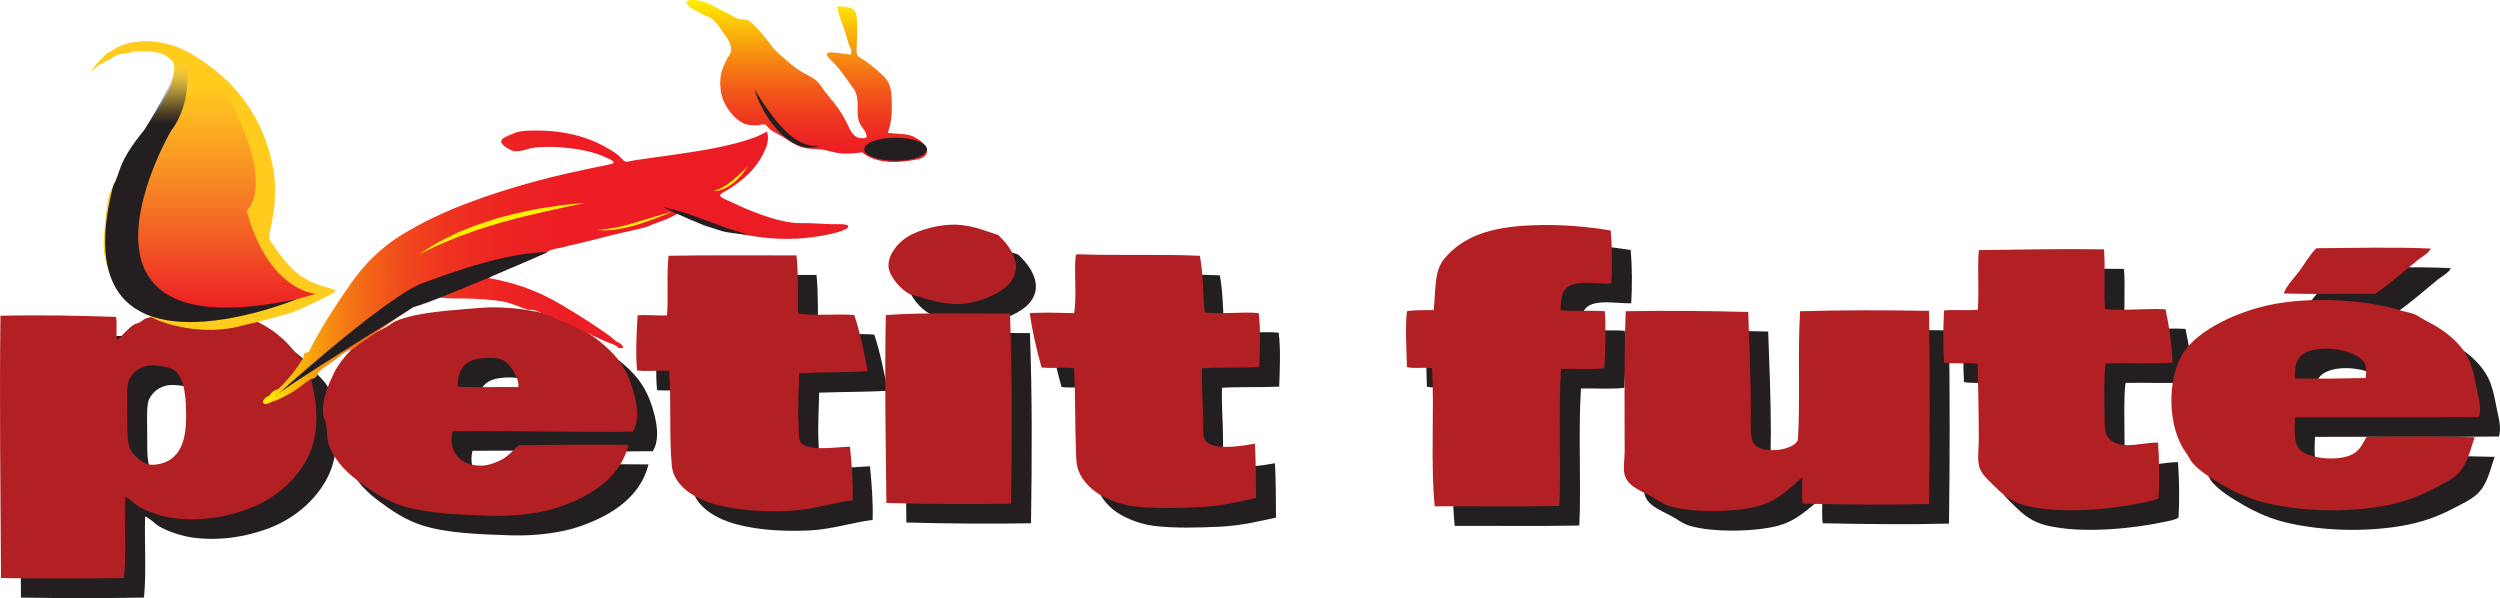 <?xml version="1.0" encoding="utf-8"?>
<!-- Generator: Adobe Illustrator 16.0.4, SVG Export Plug-In . SVG Version: 6.00 Build 0)  -->
<!DOCTYPE svg PUBLIC "-//W3C//DTD SVG 1.1//EN" "http://www.w3.org/Graphics/SVG/1.1/DTD/svg11.dtd">
<svg version="1.1" id="Calque_1" xmlns="http://www.w3.org/2000/svg" xmlns:xlink="http://www.w3.org/1999/xlink" x="0px" y="0px"
	 width="209px" height="50px" viewBox="0 0 209 50" enable-background="new 0 0 209 50" xml:space="preserve">
<g>
	<g>
		<g>
			<path fill-rule="evenodd" clip-rule="evenodd" fill="#231F20" d="M85.119,21.281c1.121,1.047,2.117,2.613,0.982,4.009
				c-0.633,0.778-2.166,1.488-3.576,1.701c-1.436,0.222-2.984-0.217-4.07-0.566c-0.273-0.088-0.559-0.109-0.715-0.189
				c-0.723-0.358-1.727-1.475-1.789-2.304c-0.076-0.955,0.748-1.945,1.477-2.429c0.836-0.556,2.303-0.996,3.531-1.071
				C82.722,20.323,83.914,20.911,85.119,21.281z"/>
			<path fill-rule="evenodd" clip-rule="evenodd" fill="#231F20" d="M136.328,20.905c0.121,1.384,0.125,3.021,0.045,4.447
				c-1.156,0.026-2.314-0.227-3.221,0.063c-0.953,0.304-0.982,1.172-1.029,2.144c1.098,0.131,2.559,0.004,3.711,0.097
				c0.1,1.54,0.049,3.25-0.043,4.763c-1.033,0.143-2.441,0.023-3.623,0.061c-0.238,3.681,0.029,7.721-0.135,11.455
				c-3.359,0.068-7.135,0.012-10.42,0.029c-0.363-3.714-0.02-7.754-0.225-11.545c-0.596-0.106-1.574,0.059-2.102-0.096
				c-0.023-1.498-0.154-3.252,0-4.667c0.629-0.114,1.463-0.084,2.236-0.097c0.199-1.754,0.006-3.273,0.939-4.353
				c1.506-1.745,3.658-2.619,7.469-2.744C132.228,20.386,134.376,20.582,136.328,20.905z"/>
			<path fill-rule="evenodd" clip-rule="evenodd" fill="#231F20" d="M204.888,22.418c-0.197,0.414-0.738,0.669-1.119,0.978
				c-1.137,0.929-2.258,1.929-3.531,2.807c-2.535-0.02-5.188,0.043-7.648-0.031c0.262-0.719,0.893-1.303,1.342-1.923
				c0.455-0.631,0.812-1.286,1.387-1.864C198.41,22.368,201.996,22.275,204.888,22.418z"/>
			<path fill-rule="evenodd" clip-rule="evenodd" fill="#231F20" d="M177.564,22.481c0.131,1.588-0.047,3.397,0.088,4.985
				c1.439,0.186,3.449-0.076,5.055,0.031c0.309,1.38,0.539,2.984,0.58,4.448c-1.689,0.145-3.754,0.023-5.59,0.064
				c-0.16,1.216-0.09,2.946-0.09,4.383c0,1.053-0.023,1.756,0.76,2.211c0.998,0.547,2.57,0.014,3.713,0.029
				c0.107,1.46,0.135,3.144,0.045,4.638c-0.295,0.196-0.732,0.265-1.119,0.347c-2.508,0.539-6.824,1.043-9.883,0.318
				c-1.188-0.284-1.912-0.853-2.641-1.578c-0.566-0.568-1.254-1.127-1.385-1.864c-0.117-0.67,0-1.415,0-2.142
				c0-2.054-0.062-4.199-0.09-6.31c-0.854-0.09-2.021,0.038-2.818-0.096c-0.074-1.376-0.074-2.974,0-4.354
				c0.838-0.092,1.982,0.03,2.818-0.061c0.135-1.591-0.043-3.397,0.09-4.986C170.521,22.499,174.144,22.424,177.564,22.481z"/>
			<path fill-rule="evenodd" clip-rule="evenodd" fill="#231F20" d="M91.736,22.891c3.293,0.127,6.977-0.02,10.242,0.127
				c0.289,1.468,0.244,3.171,0.402,4.732c1.355,0.182,3.08-0.075,4.518,0.062c0.178,1.368,0.092,3.091,0.045,4.511
				c-1.541,0.07-3.268,0.007-4.785,0.096c-0.051,1.31,0.09,2.968,0.09,4.448c0,0.762-0.088,1.552,0.492,1.862
				c0.953,0.504,2.795,0.181,3.848,0c0.068,1.486,0.086,3.005,0.088,4.542c-1.307,0.28-2.867,0.67-4.652,0.759
				c-1.795,0.084-3.863,0.143-5.545-0.065c-1.107-0.135-2.184-0.576-2.863-0.978c-0.857-0.504-1.662-1.381-1.879-2.303
				c-0.137-0.587-0.109-1.314-0.135-2.02c-0.066-2.001-0.027-4.246-0.131-6.245c-0.68-0.113-1.918,0.043-2.73-0.064
				c-0.391-1.449-0.787-3.06-0.982-4.542c1.158-0.07,2.541-0.027,3.713,0c0.236-1.474-0.029-3.3,0.131-4.826
				C91.628,22.94,91.673,22.908,91.736,22.891z"/>
			<path fill-rule="evenodd" clip-rule="evenodd" fill="#231F20" d="M68.257,22.987c0.172,1.529,0.094,3.234,0.135,4.857
				c1.32,0.216,3.236,0.008,4.695,0.128c0.494,1.458,0.838,3.193,1.117,4.7c-1.836,0.102-3.844,0.084-5.725,0.157
				c-0.012,1.209-0.133,2.899-0.043,4.293c0.029,0.496-0.033,1.119,0.133,1.417c0.492,0.88,2.895,0.477,4.16,0.443
				c0.145,1.421,0.271,3.025,0.223,4.479c-1.67,0.215-3.4,0.792-5.279,0.884c-2.553,0.124-5.025-0.106-6.795-0.728
				c-1.469-0.515-2.898-1.541-3.041-3.028c-0.229-2.368-0.037-5.359-0.225-7.95c-0.766-0.062-1.865,0.068-2.684-0.03
				c-0.135-1.487-0.039-3.019,0.045-4.608c0.76-0.077,1.604,0.045,2.461,0c0.127-1.601-0.053-3.42,0.133-4.983
				C61.029,22.956,64.865,22.993,68.257,22.987z"/>
			<path fill-rule="evenodd" clip-rule="evenodd" fill="#231F20" d="M208.914,36.49c-5.039,0.073-10.271,0.01-15.385,0.03
				c-0.008,0.946-0.152,2.04,0.357,2.65c0.617,0.741,2.814,1.014,4.07,0.6c1.035-0.339,1.166-1.005,1.566-1.609
				c2.953-0.055,6.246-0.049,9.033,0.031c-0.393,1.078-0.586,2.286-1.477,3.123c-0.496,0.467-1.43,0.904-2.191,1.296
				c-1.215,0.624-2.578,1.096-4.113,1.354c-3.174,0.536-6.73,0.412-9.66-0.284c-1.234-0.292-2.467-0.827-3.49-1.419
				c-1.064-0.617-2.062-1.217-2.682-1.956c-0.209-0.247-0.322-0.562-0.539-0.851c-1.49-1.996-1.654-6.116-0.178-8.362
				c1.223-1.856,4.459-3.453,7.559-4.036c3.01-0.564,6.883-0.398,9.705,0.284c0.312,0.074,0.646,0.186,0.984,0.282
				c0.326,0.096,0.715,0.151,0.984,0.253c0.352,0.135,0.689,0.412,1.072,0.6c1.641,0.813,3.07,1.98,3.668,3.534
				c0.248,0.647,0.391,1.417,0.537,2.178C208.876,34.922,209.134,35.708,208.914,36.49z M199.253,31.851
				c-0.74-0.931-3.342-1.445-4.785-0.759c-0.873,0.417-0.959,1.219-0.939,2.18c1.873,0.047,3.994,0,5.904-0.031
				C199.5,32.706,199.544,32.219,199.253,31.851z"/>
			<path fill-rule="evenodd" clip-rule="evenodd" fill="#231F20" d="M54.572,37.719c-4.928,0.069-10.16-0.09-15.072-0.031
				c-0.383,1.582,0.543,2.958,2.549,2.87c0.488-0.02,1.143-0.282,1.52-0.472c0.672-0.339,1.031-0.886,1.477-1.231
				c2.998-0.031,6.23-0.066,9.168-0.029c-0.643,2.572-2.84,4.191-5.812,5.205c-1.441,0.489-3.525,0.786-5.637,0.725
				c-2.729-0.081-5.428-0.194-7.422-0.819c-1.508-0.473-2.65-1.286-3.803-2.146c-1.057-0.788-2.061-1.901-2.416-3.091
				c-0.146-0.494-0.082-1.022-0.178-1.546c-0.057-0.311-0.246-0.62-0.27-0.947c-0.078-1.165,0.412-2.336,0.895-3.344
				c0.342-0.709,0.861-1.36,1.432-1.956c0.428-0.447,0.721-0.737,1.342-1.074c0.557-0.298,1.061-0.551,1.654-0.882
				c0.279-0.153,0.518-0.369,0.762-0.473c1.758-0.743,4.496-0.888,7.066-1.103c2.057-0.175,4.537,0.182,6.037,0.66
				c0.453,0.147,1.02,0.384,1.475,0.6c0.928,0.437,1.955,1.104,2.775,1.799c1.393,1.187,2.133,2.394,2.592,4.229
				C54.976,35.737,55.091,36.878,54.572,37.719z M44.597,32.672c-0.219-0.353-0.574-0.831-0.982-0.978
				c-0.637-0.229-1.793-0.153-2.371,0.031c-0.98,0.31-1.35,1.237-1.299,2.238c1.492,0.083,3.365,0.006,5.055,0.034
				C45.052,33.542,44.849,33.072,44.597,32.672z"/>
			<path fill-rule="evenodd" clip-rule="evenodd" fill="#231F20" d="M162.937,27.623c0.074,5.31,0.074,10.844,0,16.151
				c-3.297,0.086-7.182,0.043-10.555-0.029c-0.102-0.663-0.018-1.46-0.045-2.176c-0.322,0.159-0.486,0.438-0.76,0.661
				c-0.76,0.624-1.631,1.362-2.863,1.706c-1.912,0.527-5.504,0.592-7.422,0.029c-0.637-0.186-1.037-0.549-1.611-0.849
				c-1.01-0.531-2.092-0.902-2.238-2.021c-0.062-0.516,0.047-1.1,0.047-1.672c0-3.673-0.053-8.154,0.09-11.767
				c3.346-0.059,6.959-0.032,10.24,0.062c0.094,2.526,0.225,5.692,0.225,8.517c0,0.921-0.137,2.169,0.357,2.618
				c0.83,0.751,3.246,0.41,3.578-0.442c0.203-3.483-0.037-7.28,0.18-10.755C155.56,27.552,159.521,27.56,162.937,27.623z"/>
			<path fill-rule="evenodd" clip-rule="evenodd" fill="#231F20" d="M12.13,43.177c-0.061,2.241,0.115,4.645-0.092,6.782
				c-3.324,0.055-6.963,0.055-10.287,0c-0.039-7.407-0.135-14.582-0.043-21.926c3.201-0.079,6.57-0.007,9.66,0.094
				c0.131,0.572-0.043,1.356,0.09,1.927c0.488-0.386,0.838-0.923,1.432-1.294c0.096-0.061,0.322-0.098,0.49-0.19
				c0.197-0.108,0.26-0.231,0.492-0.315c0.307-0.108,0.699-0.147,1.074-0.253c0.543-0.151,0.873-0.339,1.609-0.378
				c2.59-0.133,4.854,0.102,6.307,0.756c1.398,0.633,2.484,1.476,3.354,2.556c0.432,0.536,0.971,0.945,1.209,1.453
				c0.221,0.47,0.268,1.078,0.402,1.641c0.381,1.588,0.443,3.581-0.135,5.173c-0.777,2.133-2.867,4.201-5.635,5.112
				c-1.555,0.51-3.367,0.902-5.68,0.661c-1.121-0.116-2.408-0.562-3.133-1.009C12.892,43.745,12.658,43.412,12.13,43.177z
				 M12.353,33.773c-0.09,0.631-0.053,1.65-0.045,2.652c0.008,0.925-0.037,1.884,0.178,2.586c0.164,0.53,1.004,1.34,1.611,1.45
				c0.615,0.116,1.336-0.133,1.654-0.312c1.117-0.637,1.477-1.958,1.477-3.63c0-1.398-0.057-3.327-1.029-3.976
				c-0.389-0.259-1.555-0.404-2.057-0.345C13.16,32.309,12.455,33.05,12.353,33.773z"/>
			<path fill-rule="evenodd" clip-rule="evenodd" fill="#231F20" d="M86.101,27.844c0.199,5.115,0.17,10.75,0.092,15.901
				c-3.408,0.057-7.092,0.036-10.42-0.065c-0.055-5.188-0.158-10.51-0.047-15.708C78.97,27.75,82.806,27.858,86.101,27.844z"/>
		</g>
	</g>
	<g>
		<g>
			<path fill-rule="evenodd" clip-rule="evenodd" fill="#B32024" d="M83.447,19.646c1.123,1.045,2.119,2.611,0.984,4.007
				c-0.633,0.778-2.166,1.486-3.578,1.703c-1.434,0.22-2.984-0.219-4.068-0.568c-0.275-0.088-0.559-0.108-0.717-0.188
				c-0.723-0.359-1.725-1.474-1.787-2.303c-0.076-0.955,0.746-1.947,1.475-2.429c0.838-0.557,2.303-0.995,3.531-1.074
				C81.05,18.686,82.242,19.277,83.447,19.646z"/>
			<path fill-rule="evenodd" clip-rule="evenodd" fill="#B32024" d="M134.658,19.269c0.123,1.384,0.125,3.022,0.045,4.447
				c-1.154,0.027-2.314-0.227-3.221,0.065c-0.955,0.302-0.982,1.168-1.027,2.142c1.094,0.131,2.555,0.006,3.711,0.096
				c0.098,1.541,0.047,3.252-0.045,4.765c-1.035,0.141-2.441,0.021-3.623,0.061c-0.238,3.681,0.027,7.719-0.135,11.453
				c-3.357,0.068-7.135,0.014-10.422,0.029c-0.361-3.712-0.018-7.752-0.223-11.543c-0.596-0.106-1.574,0.059-2.1-0.096
				c-0.025-1.5-0.158-3.254,0-4.669c0.627-0.114,1.461-0.083,2.234-0.096c0.201-1.754,0.008-3.273,0.938-4.352
				c1.508-1.744,3.66-2.619,7.469-2.744C130.556,18.751,132.707,18.945,134.658,19.269z"/>
			<path fill-rule="evenodd" clip-rule="evenodd" fill="#B32024" d="M203.218,20.782c-0.197,0.413-0.738,0.668-1.119,0.979
				c-1.137,0.927-2.26,1.927-3.533,2.807c-2.533-0.021-5.188,0.042-7.648-0.033c0.264-0.719,0.893-1.301,1.344-1.923
				c0.455-0.631,0.812-1.284,1.387-1.862C196.74,20.73,200.326,20.639,203.218,20.782z"/>
			<path fill-rule="evenodd" clip-rule="evenodd" fill="#B32024" d="M175.892,20.844c0.133,1.59-0.045,3.397,0.09,4.987
				c1.439,0.184,3.447-0.079,5.055,0.029c0.309,1.382,0.537,2.983,0.58,4.45c-1.689,0.143-3.756,0.021-5.592,0.062
				c-0.16,1.215-0.088,2.946-0.088,4.385c0,1.053-0.025,1.754,0.76,2.209c0.996,0.547,2.57,0.012,3.713,0.03
				c0.105,1.462,0.135,3.144,0.045,4.638c-0.295,0.198-0.732,0.265-1.119,0.349c-2.508,0.539-6.822,1.041-9.883,0.316
				c-1.189-0.284-1.914-0.853-2.641-1.578c-0.568-0.568-1.256-1.125-1.385-1.862c-0.119-0.67,0-1.415,0-2.144
				c0-2.054-0.062-4.199-0.09-6.31c-0.855-0.09-2.021,0.038-2.816-0.094c-0.076-1.378-0.076-2.976,0-4.355
				c0.836-0.092,1.979,0.029,2.816-0.061c0.135-1.59-0.045-3.397,0.09-4.986C168.851,20.864,172.472,20.788,175.892,20.844z"/>
			<path fill-rule="evenodd" clip-rule="evenodd" fill="#B32024" d="M90.068,21.256c3.291,0.127,6.973-0.021,10.24,0.127
				c0.289,1.466,0.244,3.169,0.402,4.73c1.354,0.184,3.078-0.075,4.518,0.062c0.176,1.37,0.092,3.091,0.045,4.512
				c-1.539,0.071-3.268,0.008-4.785,0.096c-0.053,1.308,0.09,2.968,0.088,4.448c0,0.76-0.088,1.552,0.494,1.859
				c0.953,0.504,2.795,0.181,3.846,0c0.07,1.486,0.088,3.007,0.088,4.542c-1.307,0.28-2.867,0.672-4.65,0.758
				c-1.797,0.086-3.863,0.143-5.547-0.064c-1.105-0.135-2.182-0.576-2.861-0.976c-0.857-0.504-1.662-1.384-1.877-2.305
				c-0.139-0.584-0.111-1.313-0.137-2.017c-0.066-2.003-0.029-4.248-0.133-6.245c-0.68-0.114-1.916,0.041-2.729-0.064
				c-0.391-1.449-0.787-3.062-0.982-4.544c1.158-0.07,2.541-0.027,3.711,0c0.238-1.472-0.029-3.301,0.133-4.825
				C89.958,21.305,90.003,21.273,90.068,21.256z"/>
			<path fill-rule="evenodd" clip-rule="evenodd" fill="#B32024" d="M66.587,21.351c0.17,1.528,0.094,3.234,0.133,4.858
				c1.324,0.214,3.238,0.009,4.697,0.125c0.494,1.458,0.838,3.193,1.117,4.701c-1.836,0.102-3.846,0.084-5.725,0.158
				c-0.01,1.208-0.135,2.895-0.045,4.292c0.033,0.495-0.031,1.12,0.135,1.418c0.492,0.878,2.895,0.475,4.16,0.441
				c0.145,1.421,0.27,3.025,0.225,4.479c-1.672,0.218-3.402,0.794-5.279,0.884c-2.555,0.124-5.027-0.104-6.797-0.726
				c-1.469-0.515-2.898-1.544-3.043-3.028c-0.229-2.367-0.037-5.36-0.223-7.952c-0.764-0.059-1.865,0.068-2.684-0.03
				c-0.135-1.487-0.041-3.019,0.045-4.608c0.758-0.075,1.604,0.045,2.459,0c0.129-1.602-0.051-3.42,0.133-4.981
				C59.357,21.319,63.195,21.358,66.587,21.351z"/>
			<path fill-rule="evenodd" clip-rule="evenodd" fill="#B32024" d="M207.242,34.854c-5.037,0.073-10.27,0.01-15.383,0.031
				c-0.006,0.945-0.152,2.039,0.357,2.65c0.617,0.739,2.812,1.011,4.07,0.6c1.033-0.343,1.166-1.007,1.564-1.609
				c2.953-0.054,6.25-0.049,9.035,0.03c-0.393,1.08-0.586,2.287-1.477,3.125c-0.496,0.466-1.43,0.904-2.191,1.293
				c-1.215,0.623-2.578,1.096-4.115,1.354c-3.172,0.535-6.729,0.414-9.66-0.282c-1.234-0.294-2.467-0.827-3.488-1.419
				c-1.064-0.619-2.062-1.219-2.682-1.956c-0.211-0.251-0.322-0.564-0.539-0.853c-1.49-1.996-1.654-6.114-0.18-8.362
				c1.223-1.858,4.461-3.454,7.559-4.036c3.012-0.564,6.887-0.396,9.707,0.284c0.311,0.076,0.645,0.186,0.982,0.284
				c0.328,0.094,0.717,0.149,0.984,0.253c0.354,0.133,0.693,0.41,1.074,0.6c1.641,0.812,3.07,1.98,3.666,3.532
				c0.25,0.647,0.393,1.419,0.537,2.178C207.207,33.285,207.464,34.071,207.242,34.854z M197.583,30.214
				c-0.742-0.932-3.344-1.443-4.787-0.759c-0.871,0.417-0.959,1.221-0.938,2.18c1.875,0.049,3.994,0,5.904-0.032
				C197.83,31.068,197.875,30.583,197.583,30.214z"/>
			<path fill-rule="evenodd" clip-rule="evenodd" fill="#B32024" d="M52.902,36.083c-4.93,0.071-10.158-0.09-15.07-0.031
				c-0.385,1.583,0.539,2.958,2.547,2.87c0.488-0.02,1.145-0.282,1.521-0.473c0.668-0.337,1.031-0.884,1.475-1.231
				c2.996-0.031,6.23-0.064,9.17-0.029c-0.646,2.572-2.844,4.193-5.816,5.204c-1.441,0.488-3.525,0.785-5.633,0.726
				c-2.732-0.079-5.432-0.194-7.426-0.819c-1.506-0.473-2.65-1.286-3.799-2.146c-1.061-0.789-2.062-1.902-2.418-3.092
				c-0.146-0.496-0.082-1.023-0.18-1.546c-0.055-0.31-0.244-0.618-0.266-0.947c-0.08-1.165,0.412-2.338,0.893-3.342
				c0.342-0.709,0.861-1.362,1.432-1.958c0.428-0.447,0.721-0.737,1.344-1.072c0.555-0.3,1.059-0.553,1.654-0.884
				c0.277-0.153,0.514-0.369,0.76-0.471c1.758-0.745,4.496-0.888,7.064-1.105c2.057-0.174,4.539,0.182,6.039,0.663
				c0.453,0.145,1.02,0.384,1.475,0.598c0.928,0.437,1.955,1.104,2.773,1.799c1.395,1.186,2.135,2.396,2.594,4.229
				C53.306,34.101,53.421,35.244,52.902,36.083z M42.929,31.036c-0.221-0.354-0.578-0.83-0.986-0.979
				c-0.635-0.229-1.791-0.153-2.371,0.031c-0.98,0.312-1.346,1.237-1.297,2.238c1.49,0.084,3.365,0.006,5.057,0.034
				C43.382,31.906,43.179,31.437,42.929,31.036z"/>
			<path fill-rule="evenodd" clip-rule="evenodd" fill="#B32024" d="M161.269,25.988c0.07,5.31,0.07,10.841,0,16.151
				c-3.299,0.084-7.184,0.043-10.557-0.031c-0.102-0.663-0.016-1.46-0.043-2.176c-0.326,0.159-0.488,0.438-0.762,0.663
				c-0.76,0.624-1.633,1.361-2.863,1.704c-1.912,0.528-5.504,0.592-7.422,0.029c-0.637-0.184-1.037-0.549-1.611-0.849
				c-1.008-0.531-2.094-0.9-2.236-2.021c-0.066-0.513,0.045-1.098,0.045-1.672c-0.002-3.673-0.053-8.154,0.09-11.767
				c3.346-0.059,6.959-0.029,10.24,0.063c0.094,2.526,0.225,5.694,0.225,8.517c0,0.921-0.137,2.17,0.357,2.619
				c0.828,0.751,3.244,0.412,3.576-0.441c0.205-3.484-0.035-7.28,0.182-10.757C153.89,25.915,157.851,25.923,161.269,25.988z"/>
			<path fill-rule="evenodd" clip-rule="evenodd" fill="#B32024" d="M10.458,41.54c-0.059,2.241,0.117,4.648-0.09,6.784
				c-3.324,0.053-6.963,0.053-10.285,0C0.042,40.917-0.053,33.74,0.039,26.397c3.201-0.078,6.57-0.01,9.658,0.094
				c0.131,0.57-0.039,1.354,0.09,1.925c0.49-0.386,0.84-0.921,1.432-1.294c0.1-0.061,0.324-0.098,0.492-0.19
				c0.197-0.106,0.26-0.229,0.49-0.315c0.309-0.108,0.699-0.146,1.074-0.253c0.545-0.149,0.877-0.337,1.611-0.376
				c2.59-0.133,4.854,0.1,6.307,0.756c1.396,0.631,2.484,1.474,3.354,2.556c0.434,0.533,0.969,0.945,1.209,1.452
				c0.221,0.471,0.266,1.079,0.4,1.64c0.381,1.59,0.445,3.581-0.135,5.173c-0.775,2.135-2.863,4.201-5.635,5.112
				c-1.553,0.51-3.363,0.904-5.68,0.663c-1.119-0.118-2.406-0.562-3.131-1.011C11.22,42.108,10.988,41.775,10.458,41.54z
				 M10.683,32.139c-0.09,0.629-0.053,1.648-0.045,2.65c0.006,0.928-0.039,1.884,0.178,2.588c0.162,0.529,1.002,1.34,1.611,1.45
				c0.615,0.114,1.336-0.135,1.654-0.313c1.117-0.635,1.477-1.958,1.477-3.628c0-1.397-0.059-3.328-1.029-3.975
				c-0.387-0.26-1.557-0.406-2.059-0.347C11.49,30.672,10.785,31.416,10.683,32.139z"/>
			<path fill-rule="evenodd" clip-rule="evenodd" fill="#B32024" d="M84.431,26.209c0.199,5.111,0.17,10.75,0.092,15.899
				c-3.408,0.057-7.09,0.038-10.422-0.062c-0.055-5.19-0.154-10.512-0.045-15.711C77.298,26.113,81.136,26.221,84.431,26.209z"/>
		</g>
	</g>
	<linearGradient id="SVGID_1_" gradientUnits="userSpaceOnUse" x1="67.428" y1="13.545" x2="67.428" y2="0">
		<stop  offset="0.049" style="stop-color:#EC1C24"/>
		<stop  offset="0.141" style="stop-color:#ED2423"/>
		<stop  offset="0.285" style="stop-color:#EF3A1F"/>
		<stop  offset="0.462" style="stop-color:#F25E19"/>
		<stop  offset="0.665" style="stop-color:#F69010"/>
		<stop  offset="0.888" style="stop-color:#FCCE06"/>
		<stop  offset="1" style="stop-color:#FFF100"/>
	</linearGradient>
	<path fill-rule="evenodd" clip-rule="evenodd" fill="url(#SVGID_1_)" d="M72.441,11.504c0.055-0.511-0.416-0.801-0.611-1.301
		c-0.275-0.698,0.004-1.559-0.25-2.354c-0.109-0.346-0.363-0.628-0.557-0.906c-0.416-0.605-0.754-1.062-1.281-1.645
		c-0.162-0.184-0.686-0.614-0.611-0.784c0.098-0.223,0.711-0.106,0.973-0.074c0.449,0.05,0.742,0.089,1.029,0.123
		c0.141-0.349-0.113-0.687-0.221-1.008c-0.115-0.341-0.186-0.696-0.305-1.027c-0.24-0.657-0.521-1.317-0.613-1.987
		c0.582-0.014,1.25,0.054,1.475,0.392c0.199,0.3,0.186,1.168,0.193,1.596c0.006,0.294-0.027,0.629-0.027,0.98
		c0,0.356-0.08,0.8,0.027,1.079c0.076,0.193,0.484,0.364,0.723,0.539c0.26,0.194,0.506,0.378,0.697,0.539
		c0.461,0.39,0.979,0.806,1.195,1.252c0.299,0.609,0.279,1.417,0.279,2.132c0,0.743-0.107,1.414-0.334,2.061
		c0.652,0.078,1.58,0.044,2.115,0.295c0.217,0.102,0.506,0.282,0.668,0.414c0.447,0.38,0.791,1.023,0.08,1.376
		c-0.289,0.145-0.951,0.231-1.475,0.294c-1.533,0.186-2.812-0.11-3.529-0.761c-0.596,0.098-1.141,0.135-1.699,0.1
		c-0.67-0.045-1.254-0.298-1.809-0.342c-0.623-0.056-1.129-0.036-1.611-0.199c-0.484-0.165-0.816-0.402-1.254-0.688
		c-0.4-0.261-0.93-0.492-1.307-0.758c-0.166-0.118-0.307-0.402-0.5-0.443c-0.18-0.035-0.371,0.071-0.527,0.075
		c-0.307,0.012-0.705,0.002-0.975-0.075c-0.805-0.225-1.549-1.166-1.865-1.862c-0.25-0.555-0.367-1.213-0.305-1.988
		c0.053-0.655,0.33-1.221,0.613-1.74c0.096-0.179,0.248-0.33,0.275-0.516c0.049-0.314-0.068-0.614-0.166-0.833
		c-0.104-0.243-0.35-0.507-0.529-0.786c-0.299-0.465-0.568-0.894-1.027-1.176c-0.166-0.104-0.41-0.168-0.613-0.271
		c-0.195-0.098-0.375-0.231-0.555-0.319c-0.363-0.175-0.822-0.375-0.865-0.808c0.209-0.157,0.898-0.102,1.254-0.023
		c0.557,0.117,1.082,0.47,1.613,0.733c0.258,0.127,0.516,0.267,0.779,0.392c0.285,0.141,0.545,0.341,0.777,0.394
		c0.201,0.043,0.518,0.021,0.67,0.072c0.346,0.12,0.914,0.769,1.166,1.055c0.367,0.414,0.682,0.847,0.973,1.227
		c0.283,0.363,0.727,0.711,1.141,1.08c0.391,0.343,0.818,0.708,1.254,0.955c0.535,0.304,1.064,0.525,1.391,0.882
		C68.673,7.19,68.9,7.6,69.216,7.972c0.604,0.717,1.104,1.356,1.555,2.256C71.123,10.926,71.367,11.774,72.441,11.504z"/>
	<path fill-rule="evenodd" clip-rule="evenodd" fill="#FFCC1D" d="M28.074,24.257c-0.18,0.341-0.654,0.421-0.975,0.639
		c-0.426,0.219-0.883,0.447-1.418,0.661c-0.154,0.061-0.27,0.167-0.418,0.221c-0.107,0.04-0.664,0.282-0.834,0.341
		c-0.508,0.184-3.781,1.035-4.09,1.08c-3.4,0.984-6.818-0.216-7.482-0.588c0,0-1.191-0.572-1.641-1.005
		c-0.402-0.525-0.947-0.992-1.334-1.594c-0.111-0.167-1.375-1.626-1.199-4.194c0.02-0.098,0.217-3.007,0.502-3.679
		c0.09-0.208,0.584-1.313,0.752-1.668c0.475-1.013,1.043-2.015,1.668-2.942c0.84-1.249,1.783-2.405,2.42-3.729
		c0.277-0.568,0.467-1.29,0.529-1.889c0.031-0.308-0.014-0.612-0.113-0.759c-0.105-0.16-0.361-0.363-0.525-0.467
		c-0.65-0.408-1.682-0.431-2.699-0.366c-0.156,0.01-0.309,0.088-0.5,0.122c-0.379,0.066-0.754,0.07-1.029,0.195
		C9.539,4.703,9.417,4.82,9.269,4.907C8.98,5.071,8.685,5.206,8.378,5.373C8.253,5.439,7.494,6.084,7.494,6.084
		s0.734-0.957,0.941-1.129C8.634,4.785,8.81,4.554,9.017,4.414c0.139-0.088,0.318-0.168,0.475-0.271
		c0.521-0.338,1.322-0.621,2.225-0.684c1.117-0.076,2.154,0.142,3.004,0.441c0.143,0.049,0.738,0.306,0.863,0.369
		c0.221,0.105,0.461,0.278,0.695,0.415c3.367,2.012,5.766,5.11,6.564,9.393c0.178,0.957,0.174,2.046,0.111,2.97
		c-0.043,0.661-0.203,1.408-0.334,2.059c-0.049,0.235-0.291,0.927,0.25,1.397c0.143,0.249,0.303,0.47,0.445,0.662
		c0.555,0.751,1.104,1.337,1.781,1.89c0.297,0.109,0.518,0.325,0.807,0.464C26.562,23.849,27.324,24,28.074,24.257z"/>
	<linearGradient id="SVGID_2_" gradientUnits="userSpaceOnUse" x1="21.98" y1="22.345" x2="70.915" y2="22.345">
		<stop  offset="0" style="stop-color:#FFF100"/>
		<stop  offset="0.038" style="stop-color:#FCCA07"/>
		<stop  offset="0.085" style="stop-color:#F8A10D"/>
		<stop  offset="0.136" style="stop-color:#F57D14"/>
		<stop  offset="0.19" style="stop-color:#F25F19"/>
		<stop  offset="0.25" style="stop-color:#F0461D"/>
		<stop  offset="0.317" style="stop-color:#EE3320"/>
		<stop  offset="0.396" style="stop-color:#ED2622"/>
		<stop  offset="0.496" style="stop-color:#EC1E24"/>
		<stop  offset="0.691" style="stop-color:#EC1C24"/>
	</linearGradient>
	<path fill-rule="evenodd" clip-rule="evenodd" fill="url(#SVGID_2_)" d="M64.125,10.989c0.211,0.715-0.059,1.339-0.307,1.84
		c-0.656,1.325-1.641,2.186-2.947,3.015c-0.182,0.115-0.695,0.345-0.668,0.515c0.027,0.178,0.865,0.496,1.057,0.588
		c0.752,0.367,1.527,0.692,2.336,0.982c0.822,0.296,1.594,0.547,2.641,0.686c0.498,0.064,1.047,0.025,1.643,0.049
		c0.492,0.02,0.951,0.057,1.588,0.073c0.408,0.012,1.385-0.059,1.445,0.174c0.066,0.255-0.957,0.525-1.199,0.586
		c-0.717,0.183-1.881,0.361-2.584,0.419c-3.135,0.251-5.977-0.425-8.318-1.227c-0.352-0.122-0.674-0.284-1.002-0.441
		c-0.254-0.125-0.725-0.421-0.998-0.417c-0.143,0.002-0.459,0.192-0.67,0.294c-0.465,0.228-0.822,0.367-1.336,0.539
		c-0.242,0.083-0.457,0.206-0.666,0.271c-0.646,0.198-1.342,0.342-2.002,0.488c-1.336,0.302-2.652,0.676-4.008,0.984
		c-0.332,0.074-0.674,0.143-1,0.245c-0.336,0.1-0.684,0.12-1.002,0.219c-0.201,0.063-0.412,0.218-0.641,0.32
		c-1.086,0.478-2.203,0.984-3.365,1.425c-0.445,0.167-0.922,0.341-1.252,0.635c2.324,0.4,4.215,1.145,5.898,2.132
		c1.467,0.863,2.852,1.729,4.199,2.697c0.186,0.135,0.348,0.322,0.531,0.443c0.137,0.092,0.258,0.106,0.387,0.222
		c0.09,0.081,0.215,0.165,0.223,0.343c-0.154-0.036-0.297,0.064-0.389,0c-0.252-0.29-0.76-0.392-1.197-0.59
		c-0.605-0.271-1.232-0.561-1.836-0.882c-0.57-0.302-1.094-0.514-1.752-0.784c-0.145-0.061-0.299-0.106-0.445-0.172
		c-0.133-0.061-0.238-0.17-0.361-0.22c-0.215-0.086-0.428-0.088-0.641-0.17c-0.238-0.1-0.586-0.288-0.861-0.345
		c-0.158-0.035-0.338-0.01-0.5-0.049c-0.396-0.098-0.846-0.298-1.252-0.441c-0.408-0.143-0.805-0.243-1.447-0.32
		c-1.123-0.133-2.578-0.184-3.756-0.172c-0.398,0.005-0.918-0.106-1.252-0.074c-0.215,0.023-0.396,0.177-0.584,0.247
		c-0.348,0.131-0.666,0.208-0.973,0.369c-0.273,0.141-0.545,0.312-0.807,0.49c-1.025,0.698-2.018,1.412-3.033,2.135
		c-0.238,0.168-0.508,0.343-0.777,0.513c-0.273,0.171-0.506,0.421-0.752,0.541c-0.115,0.053-0.244,0.065-0.361,0.122
		c-0.414,0.198-0.869,0.61-1.254,0.882c-0.426,0.306-0.855,0.576-1.223,0.907c-0.115,0.308-0.26,0.588-0.693,0.614
		c-0.178,0.17-0.439,0.29-0.643,0.467c-0.438,0.386-1.131,0.797-1.725,1.08c-0.33,0.155-0.445,0.228-0.834,0.342
		c-0.244,0.074-0.551,0.358-0.779,0.099c0.006-0.364,0.293-0.478,0.559-0.615c0.131-0.275,0.389-0.439,0.723-0.538
		c0.814-0.761,1.5-1.638,2.086-2.601c0.045-0.247,0.047-0.531,0.445-0.467c0.977-1.974,2.193-3.809,3.42-5.59
		c1.145-1.662,2.568-3.136,4.342-4.218c1.77-1.082,3.742-2.021,5.926-2.818c2.844-1.046,5.996-1.943,9.289-2.627
		c0.424-0.088,0.852-0.192,1.279-0.271c0.426-0.076,0.854-0.159,1.252-0.292c0.018-0.2-0.26-0.284-0.416-0.37
		c-1.125-0.596-2.779-0.906-4.479-0.98c-0.549-0.023-1.152-0.008-1.695,0.049c-0.572,0.059-1.113,0.362-1.729,0.294
		c-0.27-0.031-1.08-0.482-1.082-0.786c-0.002-0.276,0.363-0.402,0.664-0.539c0.287-0.127,0.664-0.278,0.92-0.317
		c0.24-0.042,0.586-0.071,0.752-0.073c2.777-0.088,4.924,0.498,6.592,1.496c0.244,0.143,0.561,0.326,0.807,0.516
		c0.16,0.12,0.492,0.553,0.697,0.586c0.131,0.023,0.469-0.078,0.75-0.122c2.426-0.366,4.936-0.638,7.203-1.126
		C61.662,11.969,63.193,11.567,64.125,10.989z"/>
	<linearGradient id="SVGID_3_" gradientUnits="userSpaceOnUse" x1="18.407" y1="26.061" x2="18.407" y2="6.771">
		<stop  offset="0" style="stop-color:#EC1C24"/>
		<stop  offset="0.791" style="stop-color:#EE3832;stop-opacity:0.209"/>
		<stop  offset="1" style="stop-color:#EE4036;stop-opacity:0"/>
	</linearGradient>
	<path fill-rule="evenodd" clip-rule="evenodd" fill="url(#SVGID_3_)" d="M26.414,24.564c0,0-3.939-0.17-5.793-6.949
		c0,0,2.789-2.104-2.287-10.843c-0.039-0.069-4.59,2.191-4.59,2.191S0.607,32.058,26.414,24.564z"/>
	<linearGradient id="SVGID_4_" gradientUnits="userSpaceOnUse" x1="16.828" y1="26.926" x2="16.828" y2="5.043">
		<stop  offset="0.758" style="stop-color:#231F20"/>
		<stop  offset="0.793" style="stop-color:#272324;stop-opacity:0.852"/>
		<stop  offset="0.826" style="stop-color:#312E2F;stop-opacity:0.717"/>
		<stop  offset="0.858" style="stop-color:#444041;stop-opacity:0.587"/>
		<stop  offset="0.889" style="stop-color:#5D5B5B;stop-opacity:0.459"/>
		<stop  offset="0.919" style="stop-color:#7F7C7D;stop-opacity:0.334"/>
		<stop  offset="0.949" style="stop-color:#A7A6A6;stop-opacity:0.21"/>
		<stop  offset="0.978" style="stop-color:#D7D6D6;stop-opacity:0.09"/>
		<stop  offset="1" style="stop-color:#FFFFFF;stop-opacity:0"/>
	</linearGradient>
	<path fill-rule="evenodd" clip-rule="evenodd" fill="url(#SVGID_4_)" d="M24.869,24.988c0,0-19.965,8.305-15.404-9.477
		c0.693-1.165,0.213-1.735,2.637-4.699c0-0.066,3.014-4.652,2.438-5.387l1.02-0.382c0,0,0.695,3.275-1.236,5.863
		C14.322,10.836,3.423,29.604,24.869,24.988z"/>
	<path fill-rule="evenodd" clip-rule="evenodd" fill="#231F20" d="M45.796,21.076c0,0-9.504,4.189-11.242,4.597
		c0,0.053-11.217,6.927-11.564,7.49c0,0,8.668-7.846,12.143-9.431C35.193,23.785,41.566,21.076,45.796,21.076z"/>
	<g>
		<path fill="#FFF100" d="M35.027,21.254c0,0,0.192-0.124,0.529-0.339c0.349-0.195,0.802-0.548,1.429-0.838
			c0.309-0.154,0.643-0.321,0.997-0.498c0.353-0.181,0.743-0.325,1.142-0.485c0.794-0.336,1.676-0.594,2.548-0.883
			c0.89-0.223,1.776-0.46,2.621-0.619c0.838-0.188,1.636-0.281,2.313-0.388c0.677-0.109,1.25-0.138,1.646-0.187
			c0.399-0.035,0.626-0.055,0.626-0.055s-0.894,0.201-2.23,0.487c-0.668,0.143-1.446,0.317-2.274,0.518
			c-0.834,0.176-1.706,0.432-2.581,0.669c-0.866,0.267-1.744,0.502-2.534,0.817c-0.394,0.157-0.794,0.267-1.15,0.422
			c-0.359,0.15-0.698,0.292-1.012,0.423c-0.634,0.249-1.137,0.53-1.501,0.693C35.234,21.158,35.027,21.254,35.027,21.254z"/>
	</g>
	<g>
		<path fill="#231F20" d="M55.466,17.322c0,0,0.458,0.091,1.127,0.277c0.332,0.101,0.727,0.198,1.132,0.353
			c0.408,0.15,0.842,0.311,1.277,0.471c0.43,0.158,0.86,0.315,1.263,0.463c0.204,0.064,0.391,0.168,0.582,0.211
			c0.189,0.055,0.367,0.106,0.532,0.154c0.658,0.199,1.101,0.368,1.101,0.368s-0.46-0.028-1.157-0.125
			c-0.345-0.059-0.763-0.088-1.172-0.242c-0.417-0.133-0.861-0.274-1.306-0.416c-0.425-0.178-0.851-0.356-1.25-0.523
			c-0.396-0.175-0.767-0.339-1.084-0.479C55.877,17.546,55.466,17.322,55.466,17.322z"/>
	</g>
	<g>
		<path fill="#FFF100" d="M59.64,15.985c0,0,0.221-0.063,0.521-0.203c0.148-0.07,0.313-0.155,0.485-0.271
			c0.18-0.097,0.347-0.242,0.522-0.372c0.342-0.274,0.667-0.574,0.905-0.809c0.243-0.232,0.405-0.388,0.405-0.388
			s-0.11,0.198-0.312,0.47c-0.196,0.278-0.515,0.603-0.861,0.899c-0.367,0.272-0.767,0.503-1.11,0.589
			c-0.162,0.067-0.306,0.046-0.403,0.068C59.696,15.979,59.64,15.985,59.64,15.985z"/>
	</g>
	<g>
		<path fill="#FFF100" d="M56.218,17.705c0,0-0.38,0.151-0.95,0.377c-0.568,0.225-1.338,0.501-2.121,0.745
			c-0.792,0.217-1.6,0.389-2.218,0.416c-0.306,0.042-0.566-0.004-0.744,0.001c-0.179-0.006-0.281-0.01-0.281-0.01
			s0.411-0.025,1.011-0.115c0.301-0.046,0.649-0.108,1.019-0.201c0.373-0.072,0.76-0.196,1.151-0.303
			c0.78-0.237,1.56-0.474,2.145-0.651C55.819,17.797,56.218,17.705,56.218,17.705z"/>
	</g>
	<g>
		<path fill="#231F20" d="M68.525,12.187c0,0-0.117,0.034-0.321,0.094c-0.101,0.036-0.229,0.047-0.385,0.052
			c-0.157,0.019-0.333,0.013-0.517-0.031c-0.376-0.058-0.796-0.225-1.196-0.477c-0.394-0.26-0.771-0.59-1.115-0.947
			c-0.324-0.375-0.624-0.767-0.872-1.154c-0.259-0.381-0.439-0.772-0.606-1.098c-0.311-0.665-0.433-1.14-0.433-1.14
			s0.26,0.407,0.65,1.018c0.406,0.594,0.94,1.39,1.586,2.075c0.312,0.352,0.653,0.675,1.005,0.93
			c0.356,0.242,0.702,0.465,1.038,0.552c0.167,0.057,0.318,0.096,0.458,0.108c0.139,0.026,0.266,0.042,0.374,0.027
			C68.403,12.19,68.525,12.187,68.525,12.187z"/>
	</g>
	<ellipse fill-rule="evenodd" clip-rule="evenodd" fill="#231F20" cx="74.872" cy="12.475" rx="2.622" ry="0.963"/>
</g>
</svg>
